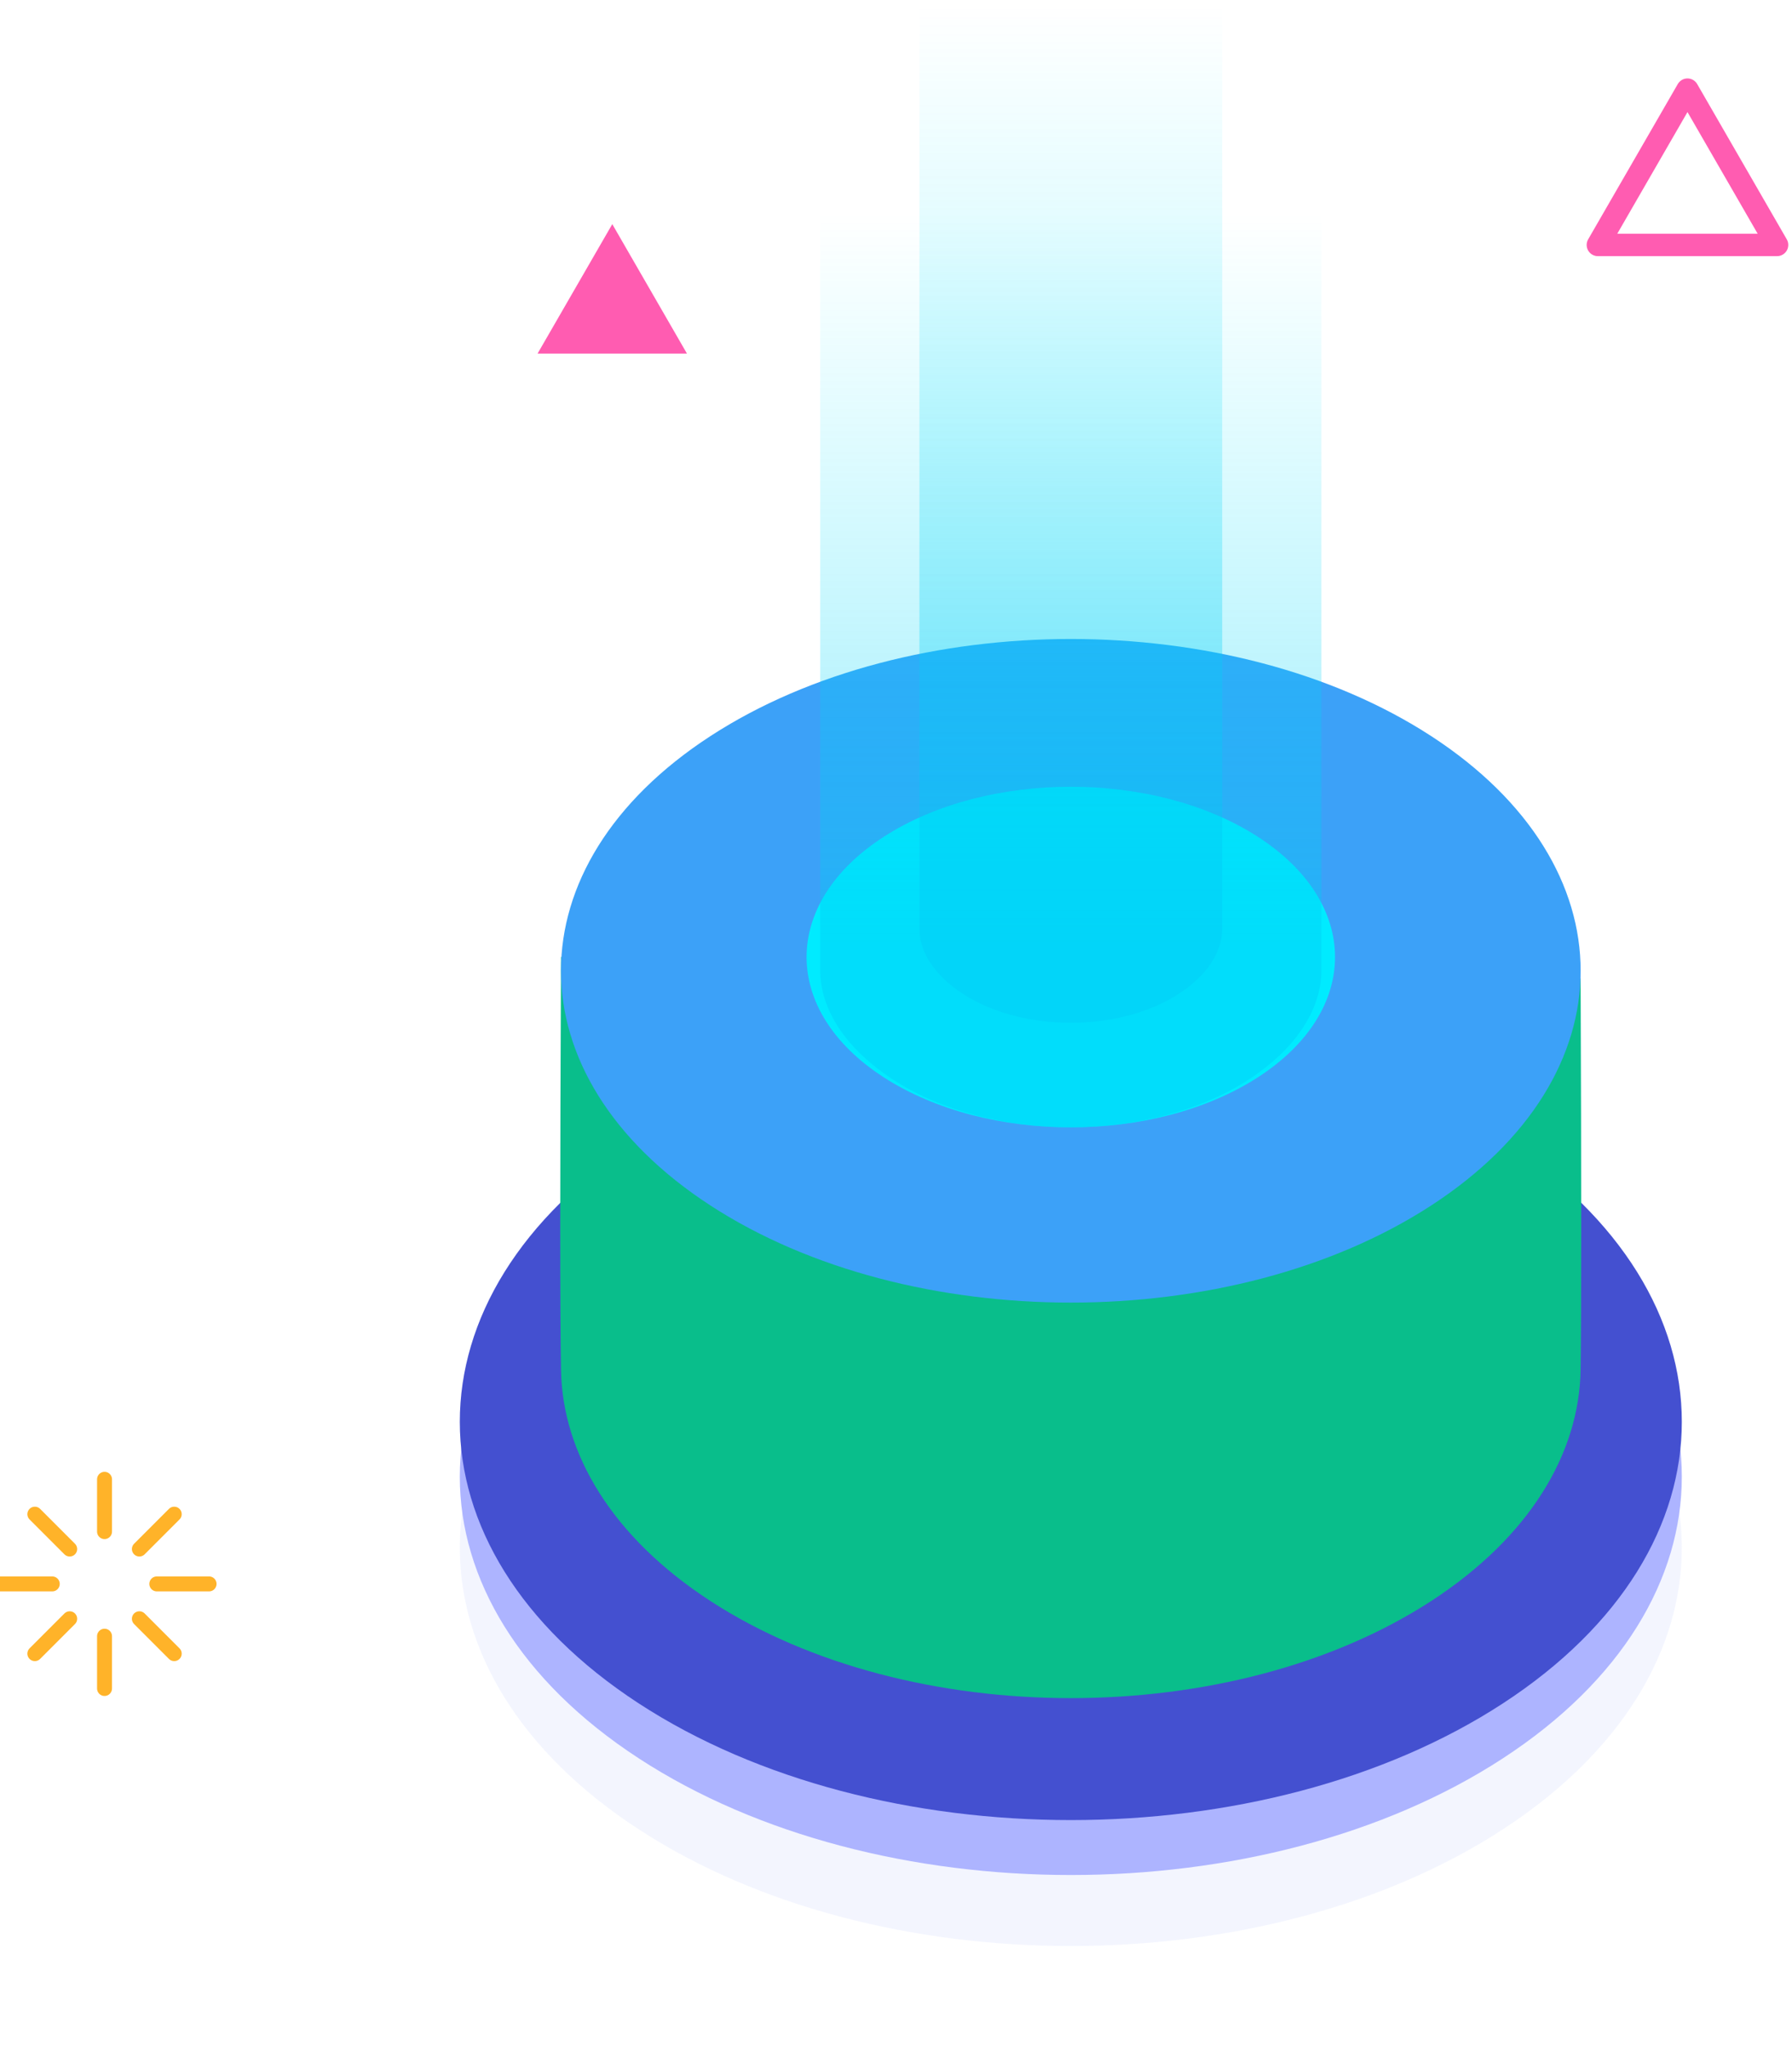 <svg xmlns="http://www.w3.org/2000/svg" width="120" height="137" viewBox="0 0 120 137">
    <defs>
        <linearGradient id="prefix__b" x1="50%" x2="50%" y1="82.798%" y2="18.998%">
            <stop offset="0%" stop-color="#02C9F4"/>
            <stop offset="100%" stop-color="#00EBFF" stop-opacity="0"/>
        </linearGradient>
        <linearGradient id="prefix__c" x1="50%" x2="50%" y1="82.798%" y2="18.998%">
            <stop offset="0%" stop-color="#02C9F4"/>
            <stop offset="100%" stop-color="#00EBFF" stop-opacity="0"/>
        </linearGradient>
        <filter id="prefix__a" width="119.4%" height="129.7%" x="-9.7%" y="-14.9%" filterUnits="objectBoundingBox">
            <feGaussianBlur in="SourceGraphic" stdDeviation="2.64"/>
        </filter>
    </defs>
    <g fill="none" fill-rule="evenodd">
        <g>
            <path fill="#6483F7" d="M11.984 138.934c15.978 10.41 41.884 10.41 57.863 0 15.978-10.409 15.978-27.285 0-37.694-15.979-10.409-41.885-10.409-57.863 0-15.979 10.41-15.979 27.285 0 37.694z" filter="url(#prefix__a)" opacity=".281" transform="translate(0 -17) translate(30.791 .493)"/>
            <path fill="#ADB4FF" d="M11.984 134.182c15.978 10.41 41.884 10.41 57.863 0 15.978-10.409 15.978-27.285 0-37.694-15.979-10.409-41.885-10.409-57.863 0-15.979 10.41-15.979 27.285 0 37.694z" transform="translate(0 -17) translate(30.791 .493)"/>
            <path fill="#4450D0" d="M11.984 130.506c15.978 10.409 41.884 10.409 57.863 0 15.978-10.41 15.978-27.285 0-37.694-15.979-10.41-41.885-10.41-57.863 0-15.979 10.409-15.979 27.285 0 37.694z" transform="translate(0 -17) translate(30.791 .493)"/>
            <path fill="#09BE8B" d="M6.777 80.55c-.07 14.593-.07 23.813 0 27.66.102 5.595 3.434 11.169 9.997 15.437 13.333 8.672 34.95 8.672 48.282 0 6.587-4.284 9.92-9.884 9.998-15.5.053-3.832.053-12.554 0-26.163L6.777 80.55z" transform="translate(0 -17) translate(30.791 .493)"/>
            <path fill="#3CA1F8" d="M16.774 97.177c13.333 8.672 34.95 8.672 48.282 0 13.333-8.671 13.333-22.73 0-31.403-13.333-8.671-34.949-8.671-48.282 0-13.332 8.672-13.332 22.732 0 31.403z" transform="translate(0 -17) translate(30.791 .493)"/>
            <path fill="#00EBFF" d="M28.404 88.615c6.91 4.45 18.112 4.45 25.022 0s6.91-11.667 0-16.117c-6.91-4.451-18.112-4.451-25.022 0-6.91 4.45-6.91 11.666 0 16.117z" transform="translate(0 -17) translate(30.791 .493)"/>
            <path fill="url(#prefix__b)" d="M24.135 15.953v65.491c0 2.664 1.763 5.301 4.91 7.334 6.555 4.234 17.184 4.234 23.74 0 3.152-2.036 4.91-4.678 4.91-7.345v-65.48h-33.56z" opacity=".4" transform="translate(0 -17) translate(30.791 .493)"/>
            <path fill="url(#prefix__c)" d="M30.777.953v77.709c0 1.594 1.065 3.173 2.966 4.39 3.961 2.535 10.383 2.535 14.344 0 1.904-1.218 2.966-2.8 2.966-4.397V.953H30.777z" opacity=".4" transform="translate(0 -17) translate(30.791 .493)"/>
        </g>
        <g>
            <path stroke="#FF5CB1" stroke-linecap="round" stroke-linejoin="round" stroke-width="1.5" d="M113.001 0L107 10.392 119 10.392z" transform="translate(0 -17) translate(0 23)"/>
            <path fill="#FF5CB1" d="M41.001 9L36 17.66 46 17.66z" transform="translate(0 -17) translate(0 23)"/>
            <path stroke="#FFB329" stroke-linecap="round" stroke-linejoin="round" d="M7 93v3.5m0 7v3.5m-3.5-7H0m14 0h-3.5m1.167-4.667l-2.334 2.334m-4.666 4.666l-2.334 2.334m2.334-7l-2.334-2.334m9.334 9.334l-2.334-2.334" transform="translate(0 -17) translate(0 23)"/>
        </g>
    </g>
</svg>
